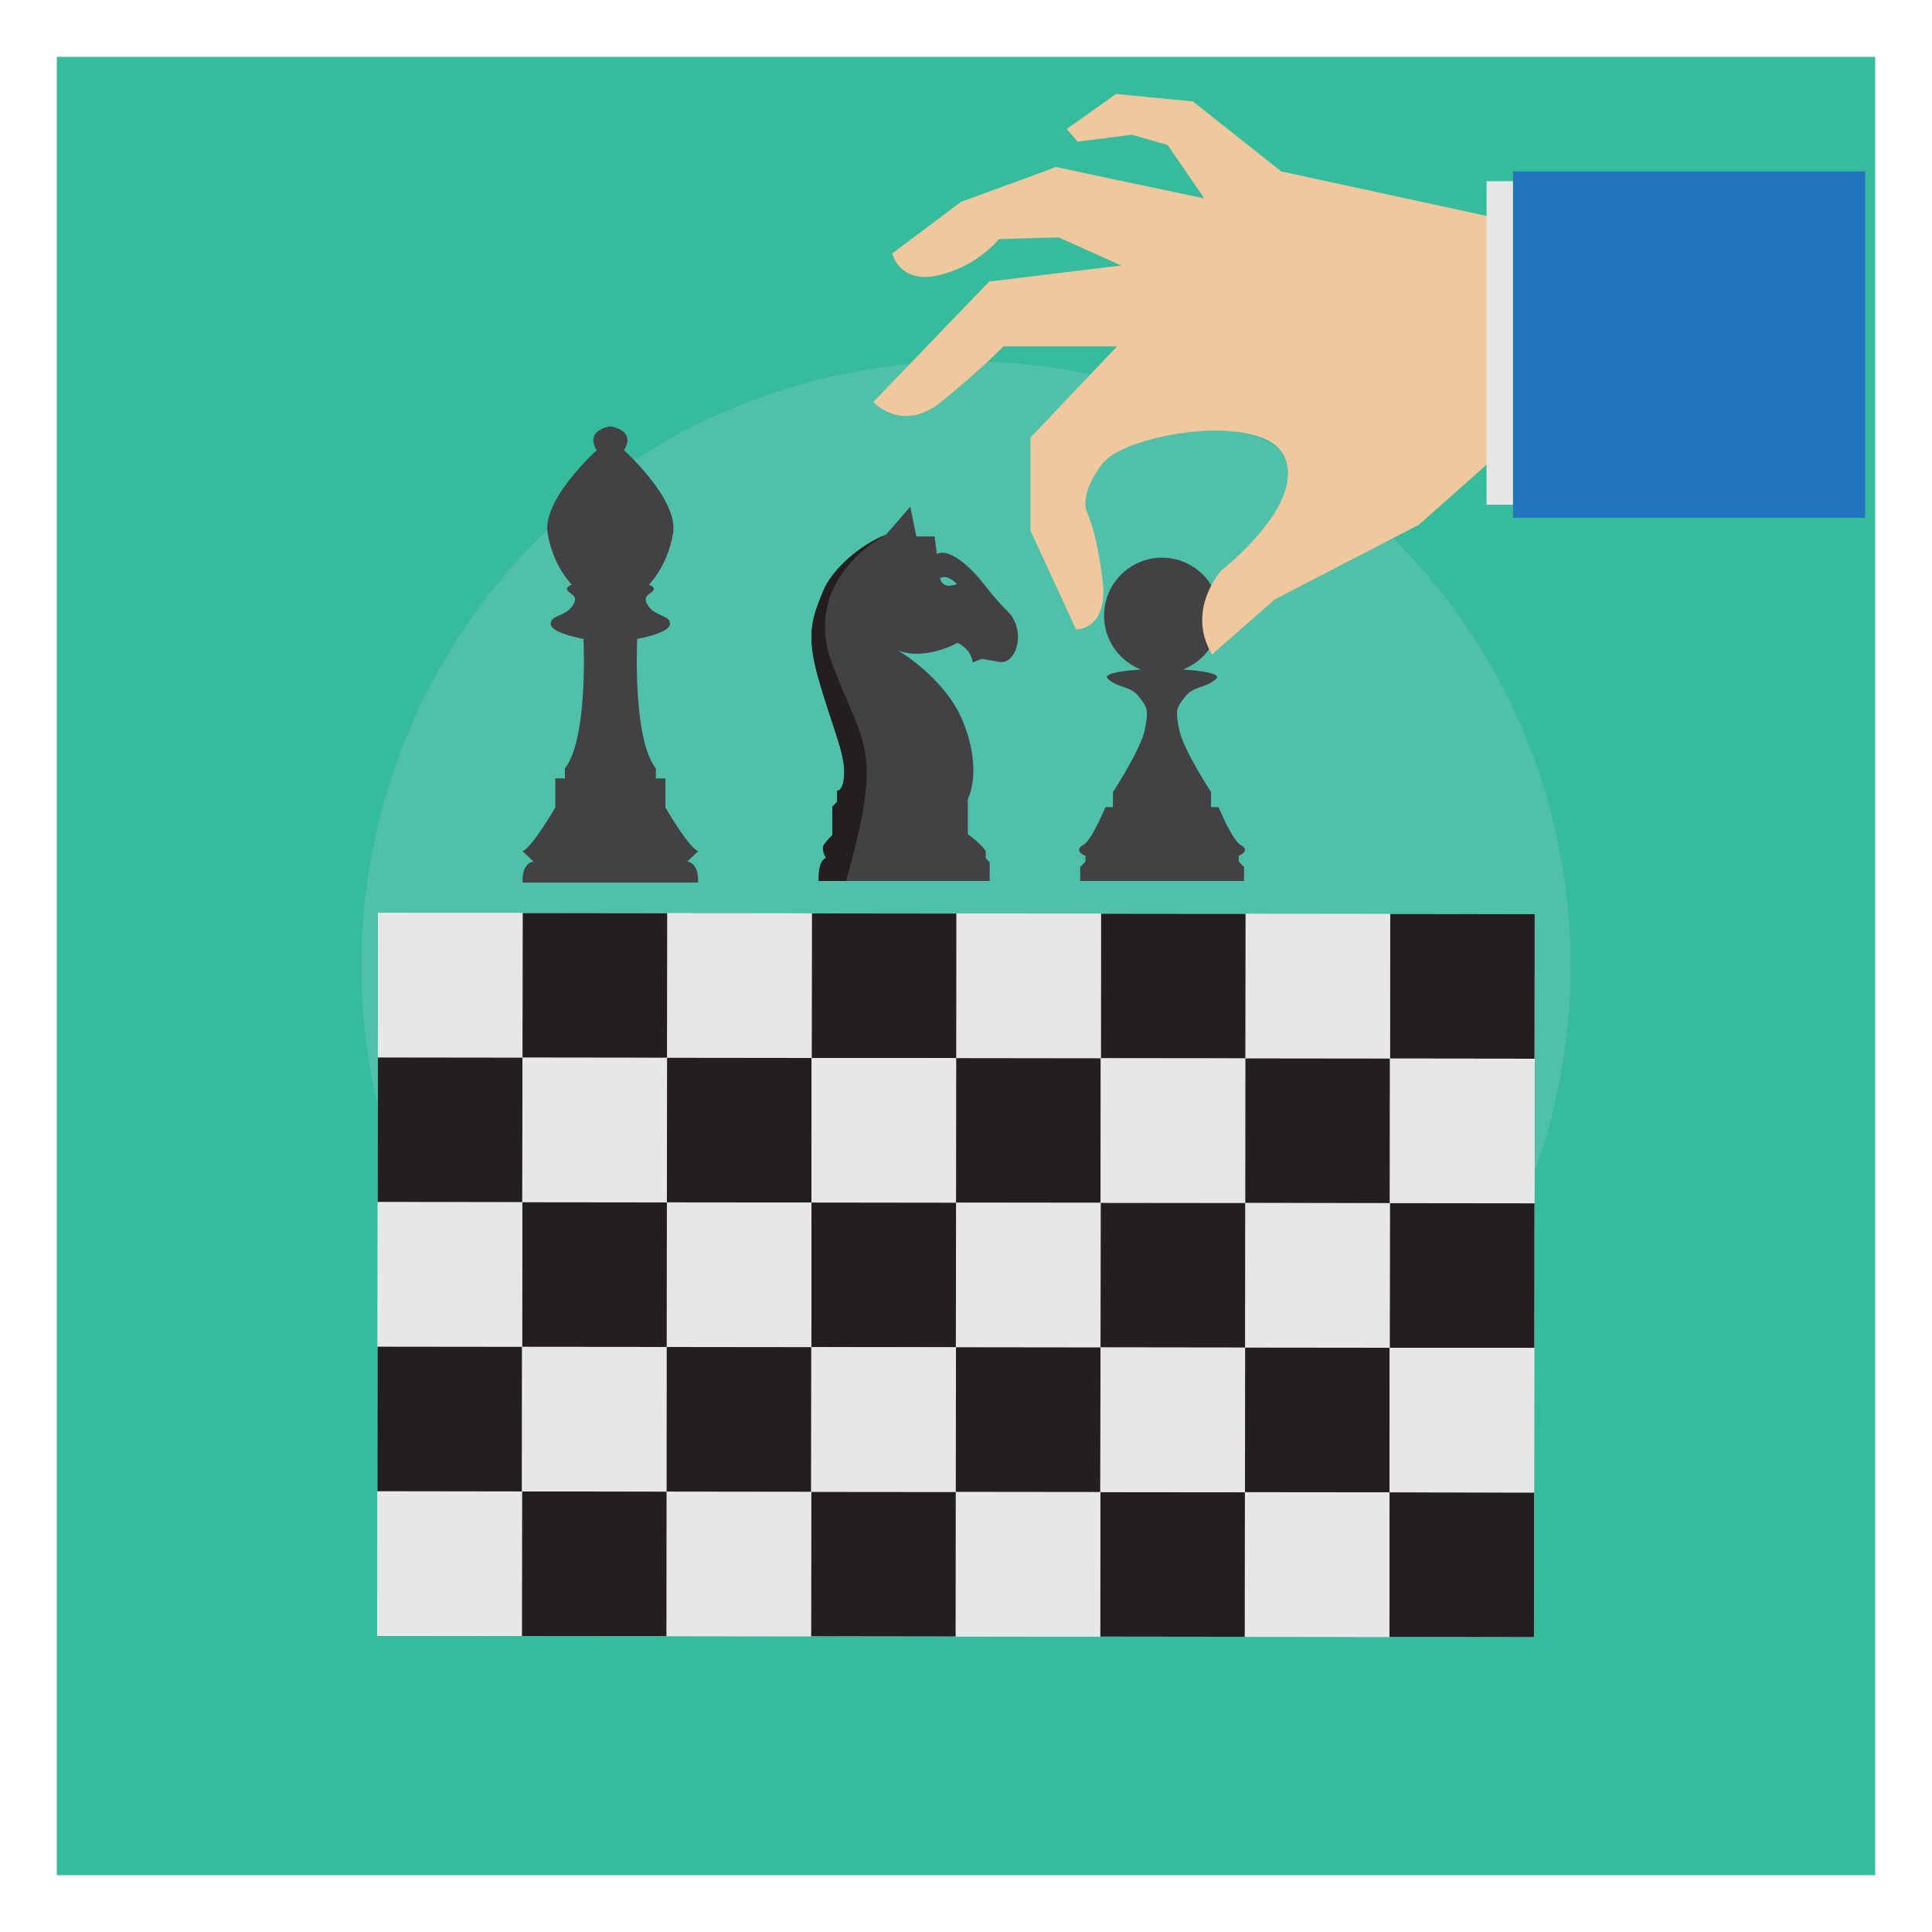 <?xml version="1.0" encoding="utf-8"?>
<!-- Generator: Adobe Illustrator 16.0.0, SVG Export Plug-In . SVG Version: 6.00 Build 0)  -->
<!DOCTYPE svg PUBLIC "-//W3C//DTD SVG 1.1//EN" "http://www.w3.org/Graphics/SVG/1.1/DTD/svg11.dtd">
<svg version="1.1" id="Layer_1" xmlns="http://www.w3.org/2000/svg" xmlns:xlink="http://www.w3.org/1999/xlink" x="0px" y="0px"
	 width="85px" height="85px" viewBox="0 0 85 85" enable-background="new 0 0 85 85" xml:space="preserve">
<g>
	<path fill="#37BB9D" d="M2.5,2.5h80v80h-80V2.5z"/>
	<circle fill="#50C0A9" cx="42.5" cy="42.5" r="26.6"/>
	<g>
		<path fill="#424143" d="M30.234,37.906l0.48-0.459c-0.42-0.16-1.439-1.92-1.439-1.92v-1.279h-0.42v-0.44
			c-1.041-1.32-0.82-5.7-0.82-5.7s1.4-0.239,1.439-0.64c0.041-0.4-0.619-0.34-0.932-0.78c-0.311-0.439-0.008-0.5,0.172-0.68
			s-0.172-0.28-0.172-0.28s0.832-0.8,1.072-2.28c0.24-1.479-2.16-3.64-2.16-3.64c0.549-0.91-0.6-1.05-0.6-1.05
			s-1.15,0.14-0.602,1.05c0,0-2.398,2.16-2.16,3.64c0.24,1.48,1.072,2.28,1.072,2.28s-0.352,0.101-0.172,0.28s0.484,0.24,0.172,0.68
			c-0.311,0.439-0.971,0.38-0.932,0.78c0.041,0.399,1.439,0.64,1.439,0.64s0.221,4.38-0.818,5.7v0.44h-0.422v1.279
			c0,0-1.02,1.761-1.439,1.92l0.48,0.459c0,0-0.52,0.021-0.48,0.921h7.721C30.754,37.927,30.234,37.906,30.234,37.906L30.234,37.906
			z"/>
		<path fill="#424143" d="M44.316,26.88c-0.855-0.827-1.146-1.494-1.947-2.134c-0.801-0.641-1.148-0.373-1.148-0.373L41.115,23.6
			h-0.799l-0.268-1.307l-1.066,1.227c-1.068,0.427-2.373,1.467-2.801,2.561c-0.428,1.093-0.746,1.786-0.164,3.812
			c0.584,2.026,1.145,3.233,1.125,4.093c-0.021,0.86-0.311,0.8-0.311,0.8v0.49l-0.211,0.21v1.261c0,0-0.199,0.18-0.359,0.399
			s0.08,0.601,0.08,0.601c-0.381,0.14-0.32,1.014-0.32,1.014h7.521v-0.829l-0.172-0.171v-0.303c-0.16-0.301-0.791-0.761-0.791-0.761
			v-1.55c0.16-0.293,0.561-1.546-0.227-3.439s-2.826-3.08-2.826-3.08c1.24,0.439,2.6-0.348,2.6-0.348
			c0.641,0.308,0.666,0.866,0.666,0.866l0.4-0.16l0.773,0.134C44.742,29.254,45.17,27.707,44.316,26.88L44.316,26.88z
			 M41.357,25.439c0,0,0.252-0.227,0.746,0.253C42.104,25.692,41.49,25.986,41.357,25.439z"/>
		<path fill="#231F20" d="M36.623,29.226c-1.439-3.8,2.359-5.707,2.359-5.707c-1.066,0.427-2.373,1.467-2.799,2.561
			c-0.428,1.094-0.748,1.786-0.164,3.812c0.582,2.026,1.143,3.233,1.123,4.093c-0.02,0.86-0.311,0.8-0.311,0.8v0.49l-0.209,0.21
			v1.26c0,0-0.201,0.181-0.361,0.4c-0.158,0.22,0.08,0.6,0.08,0.6c-0.379,0.141-0.318,1.015-0.318,1.015h1.201
			C38.863,32.893,38.064,33.026,36.623,29.226L36.623,29.226z"/>
		<g>
			<path fill="#424143" d="M53.668,27.083c0,1.405-1.141,2.546-2.547,2.546s-2.547-1.141-2.547-2.546
				c0-1.407,1.141-2.547,2.547-2.547S53.668,25.677,53.668,27.083z"/>
			<path fill="#424143" d="M54.49,37.649c0.189-0.06,0.471-0.279,0.1-0.47c-0.369-0.19-0.979-1.67-0.979-1.67h-0.33v-0.66
				c0,0-1.219-1.86-1.4-2.74c-0.18-0.88-0.119-0.979,0.262-1.46c0.381-0.479,0.818-0.34,1.34-0.76
				c0.52-0.42-2.359-0.479-2.359-0.479s-2.881,0.06-2.361,0.479c0.521,0.42,0.963,0.28,1.342,0.76c0.381,0.48,0.439,0.58,0.26,1.46
				c-0.18,0.879-1.4,2.74-1.4,2.74v0.66h-0.33c0,0-0.607,1.479-0.979,1.67c-0.369,0.188-0.09,0.41,0.1,0.47v0.26l-0.232,0.235v0.615
				h7.209v-0.615l-0.234-0.235v-0.259H54.49z"/>
		</g>
		<g>
			<path fill="#E7E7E7" d="M16.598,71.972l50.891,0.055l0.033-31.807l-50.891-0.055L16.598,71.972z"/>
			<path fill="#231F20" d="M61.154,46.572l6.359,0.008l0.008-6.361l-6.361-0.007L61.154,46.572z"/>
			<path fill="#E7E7E7" d="M61.152,46.574l-6.361-0.006l0.006-6.361l6.361,0.006L61.152,46.574z"/>
			<path fill="#231F20" d="M48.432,46.559l6.359,0.007l0.008-6.36l-6.361-0.007L48.432,46.559z"/>
			<path fill="#E7E7E7" d="M48.43,46.561l-6.361-0.006l0.006-6.362l6.361,0.006L48.43,46.561z"/>
			<path fill="#231F20" d="M35.709,46.546l6.361,0.007l0.006-6.36l-6.361-0.007L35.709,46.546z"/>
			<path fill="#E7E7E7" d="M29.346,46.539l6.361,0.007l0.008-6.361l-6.361-0.006L29.346,46.539z"/>
			<path fill="#231F20" d="M22.986,46.532l6.359,0.007l0.008-6.36l-6.361-0.008L22.986,46.532z"/>
			<path fill="#E7E7E7" d="M16.625,46.524l6.361,0.008l0.006-6.361l-6.361-0.006L16.625,46.524z"/>
			<g>
				<path fill="#231F20" d="M22.98,52.894l-6.363-0.007l0.008-6.362l6.361,0.008L22.98,52.894z"/>
				<path fill="#E7E7E7" d="M22.986,46.532l6.359,0.008L29.34,52.9l-6.361-0.007L22.986,46.532z"/>
				<path fill="#231F20" d="M35.701,52.906L29.34,52.9l0.008-6.361l6.361,0.007L35.701,52.906z"/>
				<path fill="#E7E7E7" d="M42.064,52.914l-6.363-0.008l0.008-6.36l6.361,0.007L42.064,52.914z"/>
				<path fill="#231F20" d="M42.07,46.553l6.359,0.008l-0.008,6.36l-6.359-0.007L42.07,46.553z"/>
				<path fill="#E7E7E7" d="M54.785,52.928l-6.361-0.007l0.008-6.361l6.359,0.007L54.785,52.928z"/>
				<path fill="#231F20" d="M61.148,52.934l-6.361-0.007l0.006-6.361l6.361,0.007L61.148,52.934z"/>
				<path fill="#E7E7E7" d="M67.51,52.94l-6.361-0.007l0.006-6.361l6.359,0.008L67.51,52.94z"/>
			</g>
			<g>
				<path fill="#231F20" d="M61.141,59.296l6.361,0.006l0.008-6.36l-6.361-0.007L61.141,59.296z"/>
				<path fill="#E7E7E7" d="M54.779,59.289l6.359,0.007l0.008-6.361l-6.361-0.007L54.779,59.289z"/>
				<path fill="#231F20" d="M54.777,59.291l-6.361-0.008l0.006-6.36l6.361,0.007L54.777,59.291z"/>
				<path fill="#E7E7E7" d="M42.057,59.274l6.361,0.007l0.006-6.36l-6.359-0.007L42.057,59.274z"/>
				<path fill="#231F20" d="M35.695,59.268l6.359,0.007l0.008-6.36l-6.361-0.008L35.695,59.268z"/>
				<path fill="#E7E7E7" d="M29.334,59.262l6.361,0.007l0.006-6.361l-6.361-0.006L29.334,59.262z"/>
				<path fill="#231F20" d="M22.971,59.256l6.361,0.006l0.008-6.36l-6.361-0.007L22.971,59.256z"/>
				<path fill="#E7E7E7" d="M16.611,59.249l6.359,0.007l0.008-6.361l-6.361-0.007L16.611,59.249z"/>
			</g>
			<g>
				<path fill="#231F20" d="M61.127,72.018l6.361,0.008l0.006-6.361l-6.361-0.009L61.127,72.018z"/>
				<path fill="#E7E7E7" d="M54.766,72.013l6.361,0.006l0.006-6.362l-6.359-0.006L54.766,72.013z"/>
				<path fill="#231F20" d="M48.404,72.005l6.359,0.008l0.008-6.362l-6.361-0.006L48.404,72.005z"/>
				<path fill="#E7E7E7" d="M42.043,71.998l6.361,0.007l0.006-6.36l-6.359-0.008L42.043,71.998z"/>
				<path fill="#231F20" d="M35.682,71.99l6.361,0.008l0.006-6.361l-6.359-0.006L35.682,71.99z"/>
				<path fill="#E7E7E7" d="M29.32,71.983l6.361,0.007l0.008-6.359l-6.361-0.008L29.32,71.983z"/>
				<path fill="#231F20" d="M22.959,71.978l6.361,0.006l0.006-6.36l-6.361-0.006L22.959,71.978z"/>
				<path fill="#E7E7E7" d="M16.598,71.972l6.359,0.007l0.008-6.361l-6.361-0.008L16.598,71.972z"/>
			</g>
			<g>
				<path fill="#231F20" d="M22.965,65.617l-6.361-0.009l0.008-6.359l6.359,0.007L22.965,65.617z"/>
				<path fill="#E7E7E7" d="M29.326,65.623l-6.361-0.007l0.006-6.36l6.361,0.006L29.326,65.623z"/>
				<path fill="#231F20" d="M35.689,65.631l-6.361-0.008l0.006-6.361l6.361,0.007L35.689,65.631z"/>
				<path fill="#E7E7E7" d="M42.049,65.637l-6.359-0.006l0.006-6.362l6.361,0.007L42.049,65.637z"/>
				<path fill="#231F20" d="M42.059,59.273l6.359,0.008l-0.008,6.361l-6.359-0.007L42.059,59.273z"/>
				<path fill="#E7E7E7" d="M54.773,65.649l-6.363-0.006l0.008-6.362l6.361,0.008L54.773,65.649z"/>
				<path fill="#231F20" d="M61.133,65.655l-6.359-0.006l0.006-6.36l6.361,0.007L61.133,65.655z"/>
				<path fill="#E7E7E7" d="M67.494,65.664l-6.361-0.009l0.008-6.359l6.361,0.006L67.494,65.664z"/>
			</g>
		</g>
		<g>
			<path fill="#EFC89E" d="M66.035,9.637l-9.666-2.096l-3.887-3.078L49.1,4.135l-2.17,1.54l0.479,0.555l2.398-0.303l1.562,0.454
				l1.615,2.347c0,0-6.611-1.388-6.535-1.388c0.074,0-4.166,1.539-4.166,1.539l-3.027,2.271c0,0,0.309,1.362,2.035,0.96
				c1.727-0.404,2.658-1.591,2.658-1.591l2.625-0.075l2.752,1.236l-5.805,0.707l-5.1,5.299c0,0,1.264,1.388,2.979,0
				c1.717-1.388,2.75-2.448,2.75-2.448h4.998l-3.812,4.014v4.088l2.006,4.353c0,0,1.426,0.038,1.168-2.156
				c-0.258-2.196-0.713-3.066-0.713-3.066s-0.316-0.757,0.713-2.082c1.027-1.325,7.199-2.347,8.031-0.227
				c0.834,2.119-2.801,4.927-2.801,4.927s-1.59,1.734-0.416,3.704l2.762-2.423l6.336-3.281L65.5,20.36L66.035,9.637z"/>
			<path fill="#E7E7E7" d="M67.125,7.972h-1.723v14.233h3.434V7.972H67.125z"/>
			<path fill="#2075BC" d="M66.566,7.541h15.494v15.244H66.566V7.541z"/>
		</g>
	</g>
</g>
</svg>
